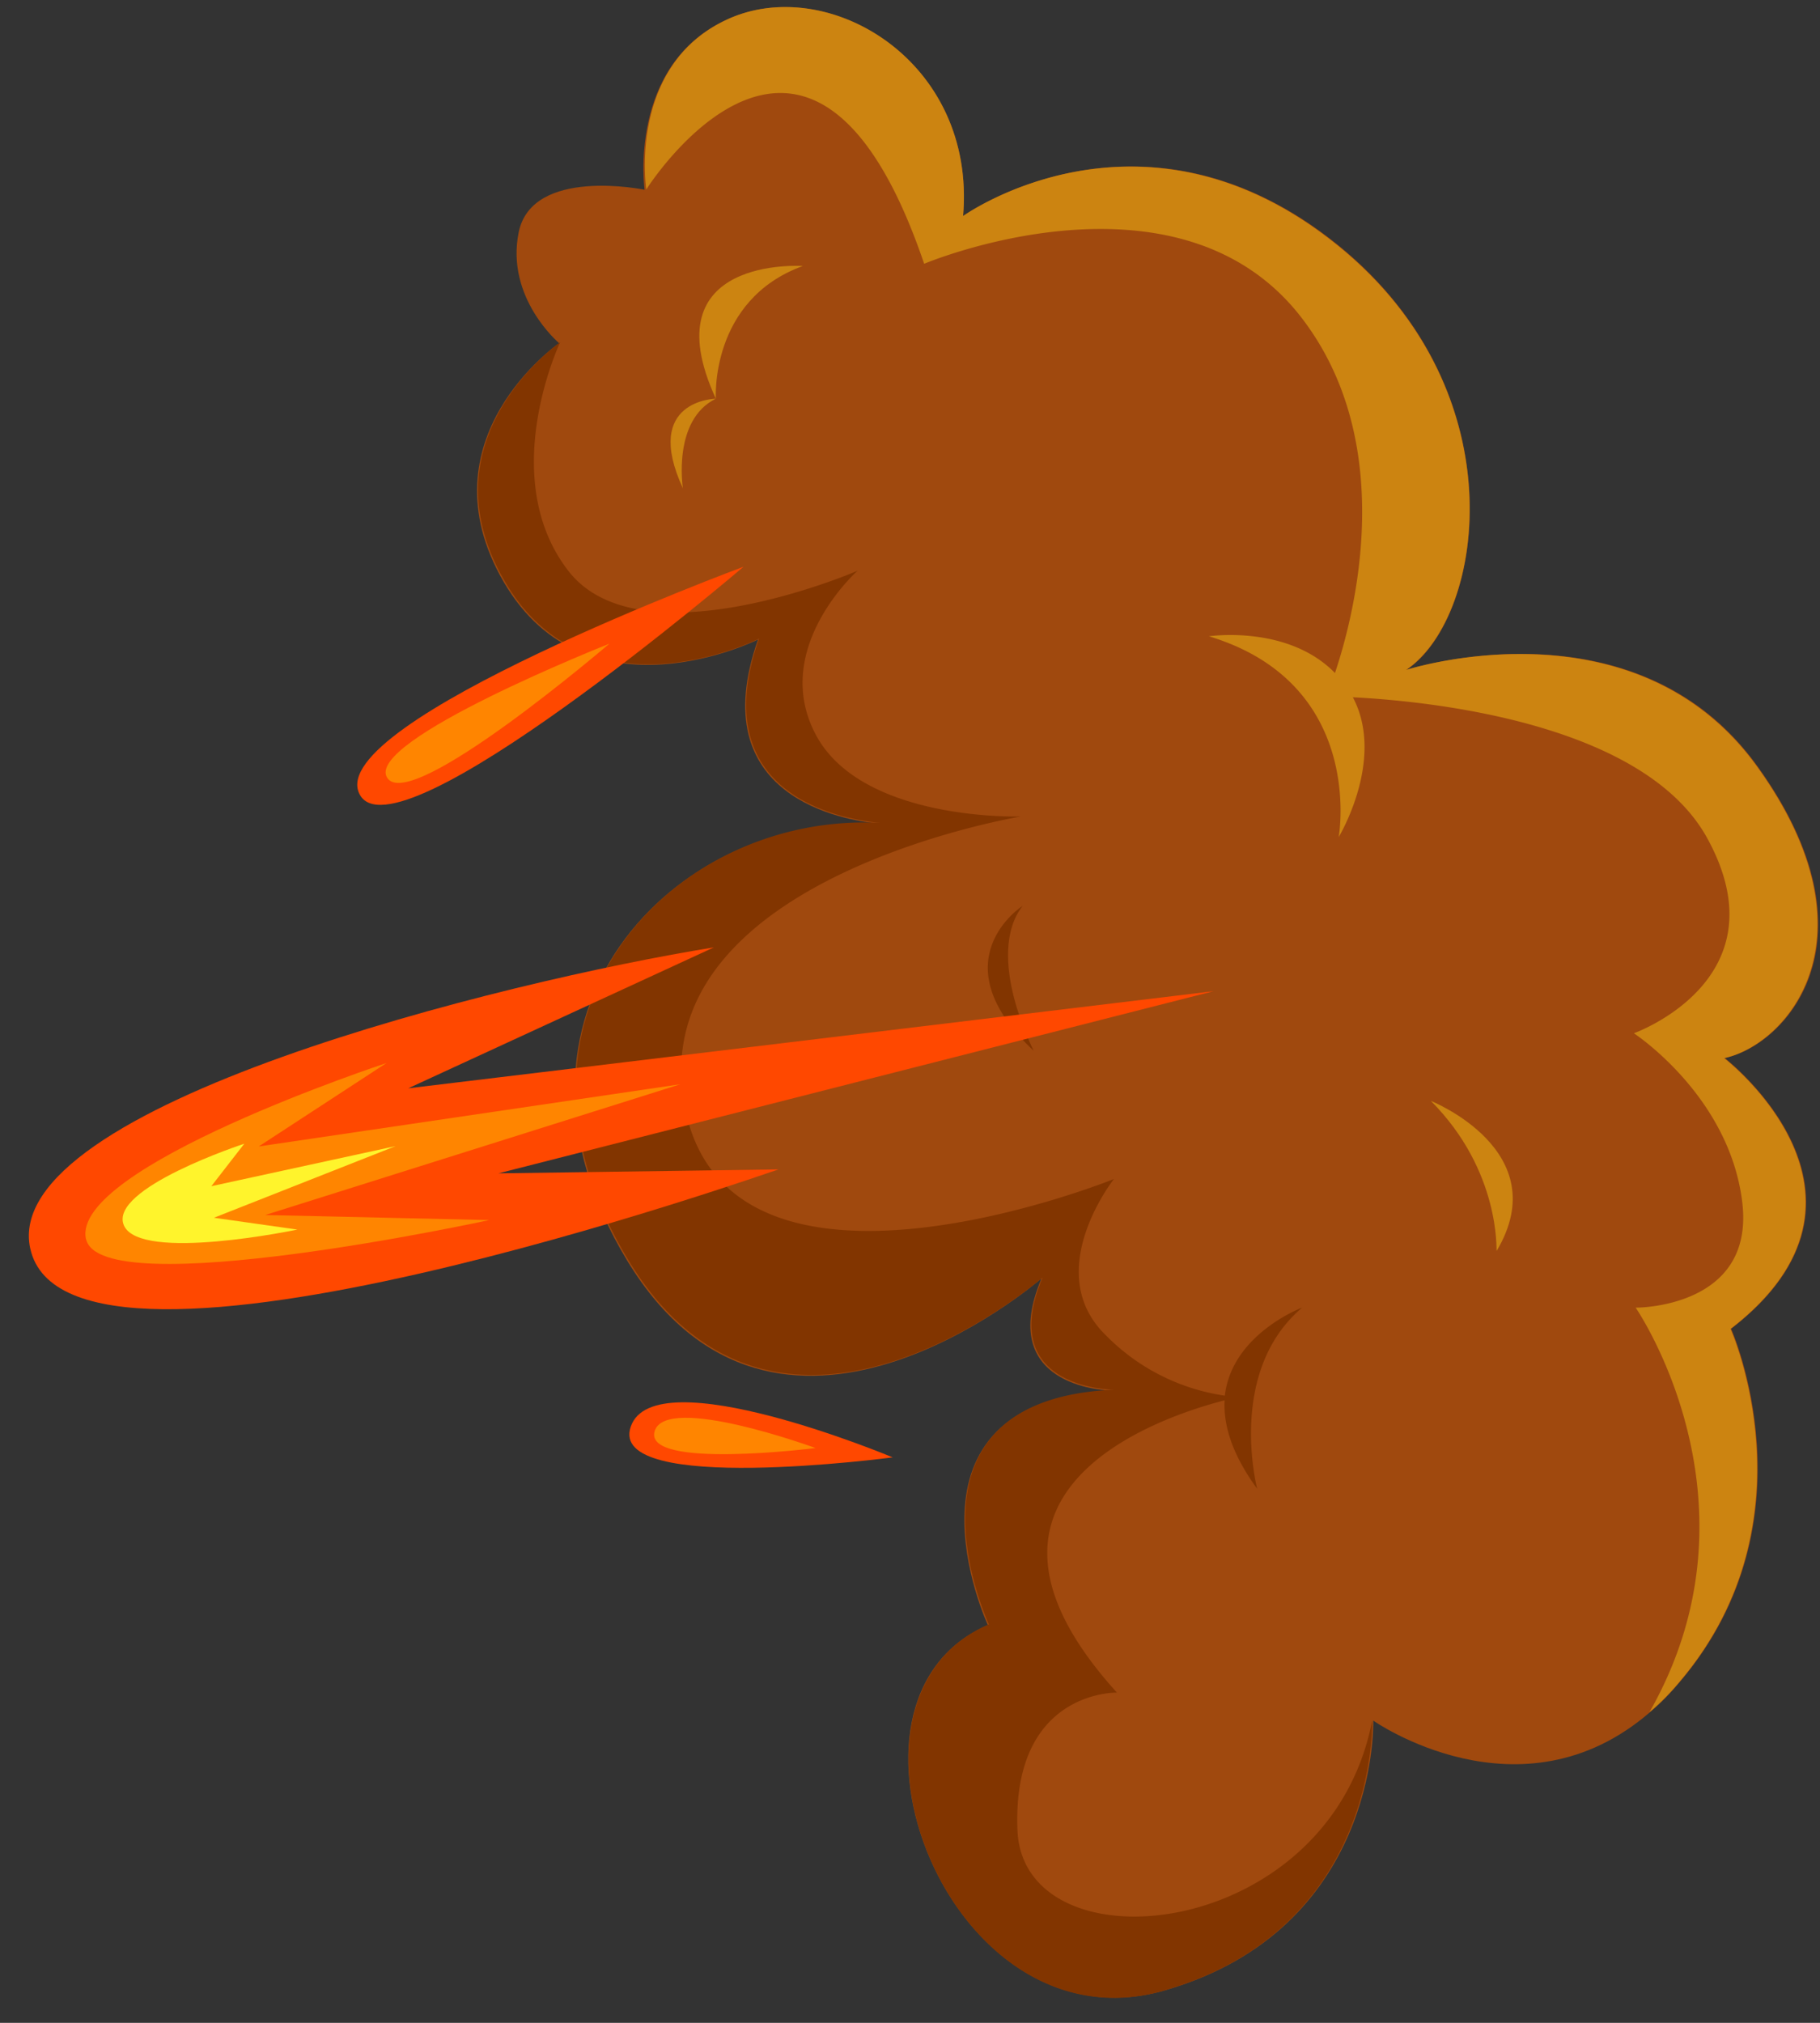 <svg width="18" height="20" fill="none" xmlns="http://www.w3.org/2000/svg"><rect width="100%" height="100%" fill="#333333" stroke="none"/><path d="M9.77 16.068S8.746 13.852 11 13.75c-.101-.003-1.144-.055-.7-1.109-.045.036-2.62 2.258-4.097-.177-1.469-2.423.443-4.43 2.494-4.32-.353-.033-1.75-.26-1.2-1.821 0 0-1.689.845-2.514-.567-.827-1.418.547-2.363.547-2.363s-.532-.447-.4-1.097c.134-.65 1.245-.42 1.245-.42S6.202.64 7.195.191c.992-.455 2.462.41 2.33 1.945 0 0 1.723-1.235 3.618.216 1.895 1.451 1.548 3.746.768 4.271 0 0 2.267-.732 3.475.959 1.214 1.69.298 2.743-.328 2.879 0 0 1.768 1.362.063 2.677 0 0 .845 1.886-.496 3.478-.1.119-.201.225-.307.313-1.28 1.106-2.736.083-2.736.083.002.064.03 2.063-2.062 2.667-2.137.614-3.47-2.881-1.75-3.61z" fill="#A0490E"/><path d="M16.62 16.617c1.34-1.592.495-3.478.495-3.478 1.706-1.315-.063-2.677-.063-2.677.626-.136 1.54-1.195.328-2.879-1.214-1.69-3.475-.959-3.475-.959.786-.526 1.133-2.82-.768-4.27-1.895-1.451-3.612-.218-3.612-.218C9.657.6 8.187-.264 7.195.191c-.992.455-.803 1.682-.803 1.682S8.015-.7 9.14 2.608c0 0 2.468-1.04 3.703.496.99 1.24.566 2.936.36 3.55-.468-.48-1.247-.363-1.247-.363 1.556.47 1.284 1.985 1.284 1.985s.465-.767.14-1.382c.748.038 2.874.248 3.504 1.392.77 1.399-.725 1.93-.725 1.93s.945.617 1.072 1.67c.128 1.052-1.054 1.043-1.054 1.043s1.323 1.919.136 4a2.33 2.33 0 00.307-.312z" fill="#CC8411"/><path d="M11.51 19.681c2.093-.597 2.062-2.602 2.06-2.666-.424 2.188-3.444 2.476-3.507 1.086-.058-1.392.984-1.366.984-1.366-1.803-1.988.427-2.726 1.065-2.89-.014.236.068.529.322.875 0 0-.305-1.157.445-1.792 0 0-.695.26-.765.871a2.064 2.064 0 01-1.172-.592c-.655-.628.075-1.55.075-1.55s-3.809 1.54-4.245-.714c-.427-2.21 3.185-2.846 3.323-2.87-.095.002-1.575.026-2.023-.802-.45-.834.37-1.594.41-1.628-.06.026-2.156.915-2.862 0-.714-.924-.08-2.259-.08-2.259s-1.373.952-.547 2.364c.827 1.418 2.514.566 2.514.566-.55 1.562.842 1.79 1.2 1.822-2.05-.11-3.963 1.896-2.494 4.32 1.477 2.434 4.052.212 4.098.176-.457 1.083.652 1.107.706 1.108-2.268.099-1.237 2.32-1.237 2.32-1.73.738-.397 4.233 1.73 3.622z" fill="#823500"/><path d="M10.114 8.956s-.843.539.108 1.432c.007.005-.49-.936-.108-1.432z" fill="#823500"/><path d="M7.94 2.63s-1.513-.105-.86 1.312c0 0-.063-.976.86-1.312zm-.86 1.312s-.73.01-.326.886c-.001-.006-.105-.676.326-.886zm7.072 6.943s1.24.494.65 1.483c-.006.001.043-.786-.65-1.483z" fill="#CC8411"/><path d="M.299 12.344C-.01 10.93 5.01 9.696 7.06 9.367L4.038 10.76l7.964-.96-7.072 1.801 2.77-.039c.004-.007-7.028 2.498-7.401.781z" fill="#FF4800"/><path d="M.85 12.25c-.154-.71 2.973-1.74 2.973-1.74l-1.264.825 4.17-.615-4.106 1.293 2.216.05s-3.848.836-3.988.187z" fill="#FF8500"/><path d="M3.912 11.332l-1.822.396.326-.42s-1.352.443-1.19.809c.164.365 1.715.04 1.715.04l-.825-.117 1.796-.708z" fill="#FFF42C"/><path d="M7.352 5.604S3.214 7.137 3.553 7.846c.335.716 3.8-2.242 3.8-2.242zm1.479 8.806s-2.36-.988-2.593-.304c-.234.679 2.593.303 2.593.303z" fill="#FF4800"/><path d="M6.027 6.364s-2.426.96-2.198 1.325c.223.366 2.198-1.325 2.198-1.325zm2.039 7.953s-1.484-.544-1.592-.165c-.108.38 1.592.165 1.592.165z" fill="#FF8500"/></svg>